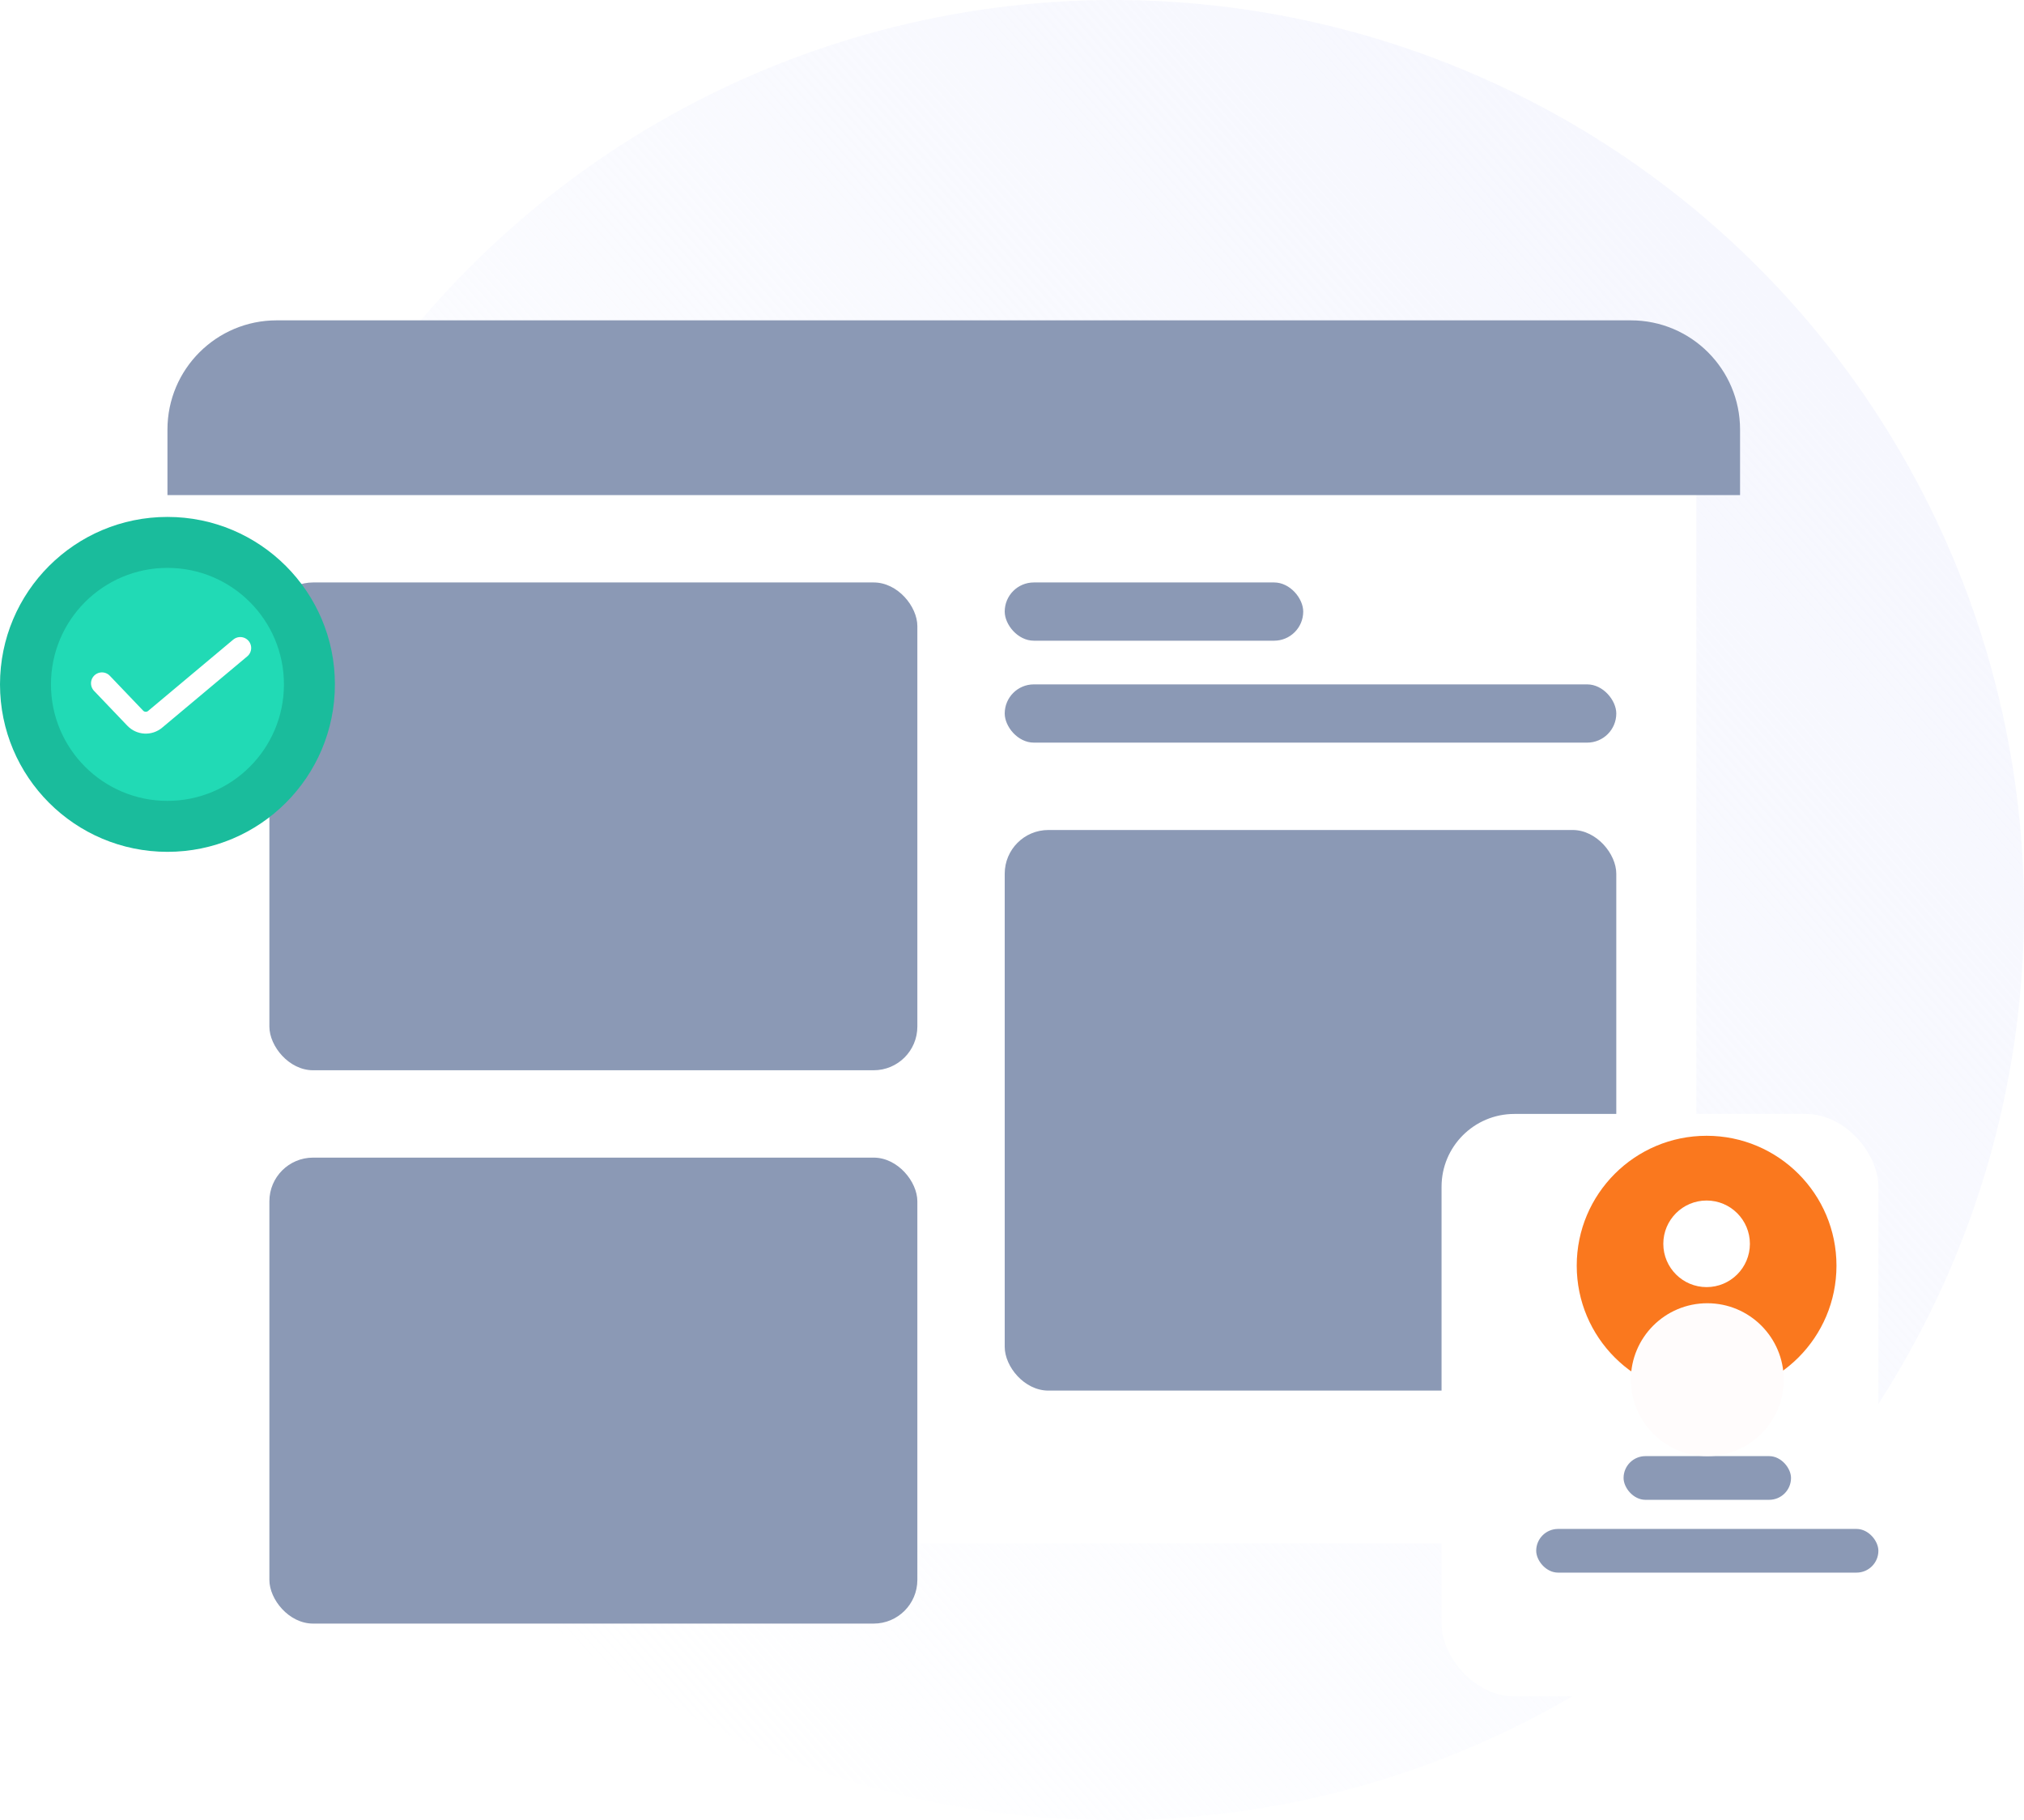 <svg width="278" height="250" viewBox="0 0 278 250" fill="none" xmlns="http://www.w3.org/2000/svg">
<circle cx="153" cy="125" r="125" fill="url(#paint0_linear)"/>
<g filter="url(#filter0_d)">
<rect x="23" y="44" width="216" height="162" rx="15" fill="white"/>
</g>
<path d="M23 59C23 50.716 29.716 44 38 44H224C232.284 44 239 50.716 239 59V68H23V59Z" fill="#8B99B5"/>
<rect x="37" y="80" width="89" height="67" rx="6" fill="#8B99B5"/>
<rect x="37" y="159" width="89" height="64" rx="6" fill="#8B99B5"/>
<rect x="138" y="114" width="84" height="77" rx="6" fill="#8B99B5"/>
<rect x="138" y="80" width="41" height="8" rx="4" fill="#8B99B5"/>
<rect x="138" y="94" width="84" height="8" rx="4" fill="#8B99B5"/>
<circle cx="23" cy="94" r="23" fill="#1ABC9C"/>
<circle cx="23" cy="94" r="16" fill="#21DAB5"/>
<path d="M14 93.853L18.578 98.645C19.306 99.407 20.501 99.474 21.308 98.796L33 89" stroke="white" stroke-width="3" stroke-linecap="round"/>
<g filter="url(#filter1_d)">
<rect x="204" y="147" width="60" height="80" rx="10" fill="white"/>
</g>
<rect x="223" y="200" width="23" height="6" rx="3" fill="#8B99B5"/>
<rect x="211" y="210" width="47" height="6" rx="3" fill="#8B99B5"/>
<circle cx="234.405" cy="173.838" r="17.838" fill="#FA781E"/>
<circle cx="234.405" cy="170.838" r="5.946" fill="white"/>
<circle cx="234.5" cy="189.5" r="10.5" fill="#FFFCFC"/>
<defs>
<filter id="filter0_d" x="2" y="35" width="246" height="192" filterUnits="userSpaceOnUse" color-interpolation-filters="sRGB">
<feFlood flood-opacity="0" result="BackgroundImageFix"/>
<feColorMatrix in="SourceAlpha" type="matrix" values="0 0 0 0 0 0 0 0 0 0 0 0 0 0 0 0 0 0 127 0"/>
<feOffset dx="-6" dy="6"/>
<feGaussianBlur stdDeviation="7.5"/>
<feColorMatrix type="matrix" values="0 0 0 0 0.758 0 0 0 0 0.752 0 0 0 0 0.752 0 0 0 0.25 0"/>
<feBlend mode="normal" in2="BackgroundImageFix" result="effect1_dropShadow"/>
<feBlend mode="normal" in="SourceGraphic" in2="effect1_dropShadow" result="shape"/>
</filter>
<filter id="filter1_d" x="183" y="138" width="90" height="110" filterUnits="userSpaceOnUse" color-interpolation-filters="sRGB">
<feFlood flood-opacity="0" result="BackgroundImageFix"/>
<feColorMatrix in="SourceAlpha" type="matrix" values="0 0 0 0 0 0 0 0 0 0 0 0 0 0 0 0 0 0 127 0"/>
<feOffset dx="-6" dy="6"/>
<feGaussianBlur stdDeviation="7.5"/>
<feColorMatrix type="matrix" values="0 0 0 0 0.758 0 0 0 0 0.752 0 0 0 0 0.752 0 0 0 0.25 0"/>
<feBlend mode="normal" in2="BackgroundImageFix" result="effect1_dropShadow"/>
<feBlend mode="normal" in="SourceGraphic" in2="effect1_dropShadow" result="shape"/>
</filter>
<linearGradient id="paint0_linear" x1="243" y1="39" x2="56" y2="204" gradientUnits="userSpaceOnUse">
<stop stop-color="#F6F7FE"/>
<stop offset="1" stop-color="#F5F7FF" stop-opacity="0"/>
</linearGradient>
</defs>
</svg>
